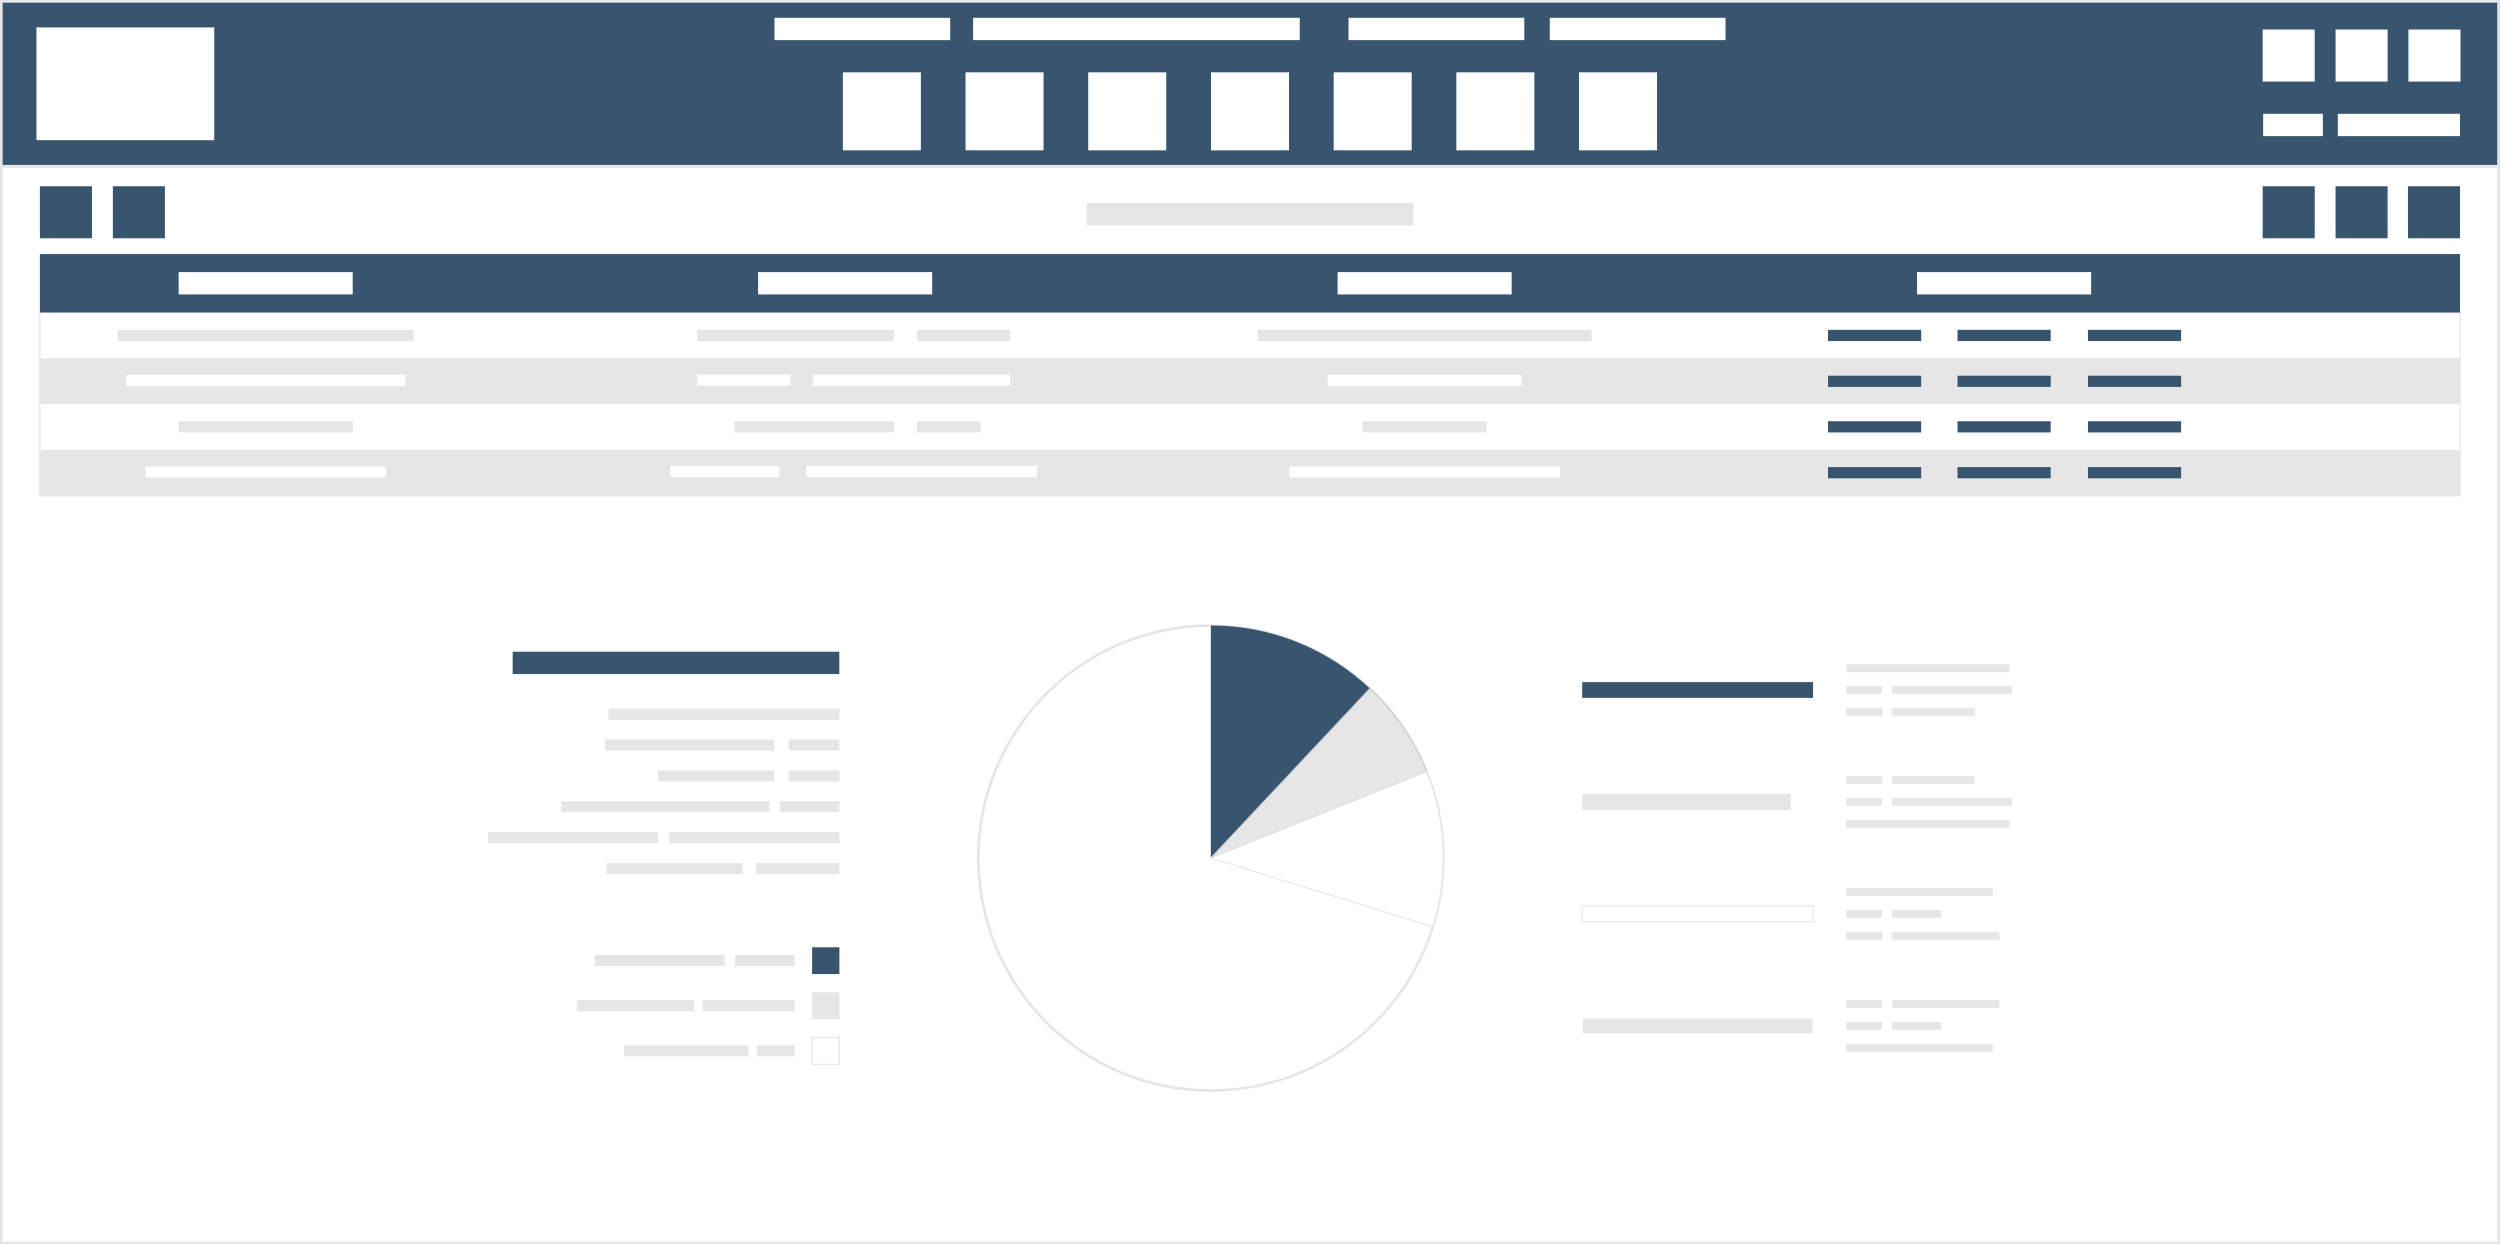 <svg xmlns="http://www.w3.org/2000/svg" width="615.066" height="306.112" viewBox="0 0 26757 13316" shape-rendering="geometricPrecision" text-rendering="geometricPrecision" image-rendering="optimizeQuality" fill-rule="evenodd" clip-rule="evenodd"><rect x="0" y="0" width="26757" height="13316" fill="#808080" stroke="none"/><defs><style><![CDATA[
    .str1 {stroke:#E6E6E6;stroke-width:13.91}
    .str0 {stroke:#E6E6E6;stroke-width:29.003}
    .str2 {stroke:#CCCCCC;stroke-width:12.528}
    .str3 {stroke:#E6E6E6;stroke-width:12.528}
    .str4 {stroke:white;stroke-width:12.528}
    .fil1 {fill:none}
    .fil2 {fill:#37556E}
    .fil3 {fill:#E6E6E6}
    .fil0 {fill:white}
   ]]></style></defs><g id="Layer_x0020_1"><path class="fil0 str0" d="M15 1779h26728v11523H15z"/><path class="fil1 str1" d="M427 3344h25902v1963H427z"/><path class="fil2 str0" d="M14 14h26728v1765H14z"/><path class="fil0" d="M390 293h1903v1207H390zM16900 774h835v835h-835zM15587 774h835v835h-835zM14274 774h835v835h-835zM12961 774h835v835h-835zM11647 774h835v835h-835zM10334 774h835v835h-835zM9021 774h835v835h-835zM8289 190h1881v239H8289zM10415 190h3496v239h-3496zM14433 190h1881v239h-1881zM16587 190h1881v239h-1881zM24217 316h557v557h-557zM24997 316h557v557h-557zM25777 316h557v557h-557zM24222 1218h639v239h-639zM25021 1218h1308v239h-1308z"/><path class="fil2" d="M427 2719h25902v625H427z"/><path class="fil3" d="M11630 2174h3496v239h-3496z"/><path class="fil2" d="M25772 1993h557v557h-557z"/><path class="fil0" d="M1912 2912h1863v239H1912zM8114 2912h1863v239H8114zM14316 2912h1863v239h-1863zM20518 2912h1863v239h-1863z"/><path class="fil3" d="M427 4816h25902v491H427zM427 3835h25902v491H427zM1261 3530h3166v120H1261z"/><path class="fil0" d="M1350 4012h2988v120H1350z"/><path class="fil3" d="M7462 3530h2108v120H7462zM9814 3530h997v120h-997z"/><path class="fil0" d="M8703 4008h2108v120H8703zM7462 4008h997v120h-997z"/><path class="fil2" d="M19565 3530h997v120h-997zM20951 3530h997v120h-997zM22347 3530h997v120h-997zM19565 4021h997v120h-997zM20951 4021h997v120h-997zM22347 4021h997v120h-997z"/><path class="fil3" d="M13461 3530h3573v120h-3573z"/><path class="fil0" d="M14210 4012h2074v120h-2074z"/><path class="fil3" d="M1910 4508h1867v120H1910z"/><path class="fil0" d="M1557 4991h2574v120H1557z"/><path class="fil3" d="M7860 4508h1710v120H7860zM9814 4508h682v120h-682z"/><path class="fil0" d="M8628 4986h2471v120H8628zM7174 4986h1168v120H7174z"/><path class="fil2" d="M19565 4508h997v120h-997zM20951 4508h997v120h-997zM22347 4508h997v120h-997zM19565 4999h997v120h-997zM20951 4999h997v120h-997zM22347 4999h997v120h-997z"/><path class="fil3" d="M14581 4508h1333v120h-1333z"/><path class="fil0" d="M13797 4991h2901v120h-2901z"/><g id="_1021329376"><path class="fil2" d="M24997 1993h557v557h-557zM24217 1993h557v557h-557z"/></g><g id="_1021344992"><circle class="fil1 str0" cx="12959" cy="9183" r="2488"/><path class="fil2" d="M14662 7369c-445-418-1044-675-1703-675v2489l1703-1814z"/><path class="fil3 str2" d="M12959 9183l1703-1814c265 249 472 552 607 890l-2310 924z"/><path class="fil0 str3" d="M12959 9183l2310-924c212 529 235 1115 67 1660l-2377-736z"/><g><path class="fil2" d="M5487 6975h3496v239H5487z"/><path class="fil3" d="M6512 7584h2471v118H6512zM8441 7914h542v118h-542zM8441 8245h542v118h-542zM8346 8575h638v118h-638zM7162 8906h1821v118H7162zM8093 9237h890v118h-890zM6492 9237h1456v118H6492zM5222 8906h1821v118H5222zM6005 8575h2230v118H6005zM7040 8245h1247v118H7040zM6475 7914h1811v118H6475z"/><path class="fil2" d="M8692 10138h292v287h-292z"/><path class="fil3" d="M8692 10621h292v287h-292z"/><path class="fil0 str3" d="M8692 11104h292v287h-292z"/><path class="fil3" d="M7867 10222h638v118h-638zM6366 10222h1389v118H6366zM7519 10705h986v118h-986zM6175 10705h1256v118H6175zM8103 11188h402v118h-402zM6679 11188h1332v118H6679z"/></g><g><path class="fil2" d="M16934 7300h2471v169h-2471z"/><path class="fil3" d="M19761 7110h1746.73v83.2H19761zM19761 7343h383.32v83.2H19761zM19761 7577h383.32v83.2H19761zM20253 7577h881.418v83.2H20253zM20254 7343h1280.11v83.2H20254zM16934 8499h2232v169h-2232zM19761 8776h1746.73v83.2H19761zM19761 8542h383.32v83.2H19761zM19761 8308h383.32v83.2H19761zM20253 8308h881.418v83.2H20253zM20254 8542h1280.11v83.2H20254z"/><path class="fil0 str3" d="M16934 9697h2471v169h-2471z"/><g><path class="fil3" d="M19761 9507h1567.12v83.2H19761zM19761 9740h383.32v83.2H19761zM19761 9974h383.32v83.2H19761zM20253 9974h1145.85v83.2H20253zM20254 9740h524.915v83.2H20254z"/></g><path class="fil3 str4" d="M16934 10896h2471v169h-2471z"/><g><path class="fil3" d="M19761 11173h1567.12v83.2H19761zM19761 10939h383.32v83.2H19761zM19761 10705h383.32v83.2H19761zM20253 10705h1145.85v83.2H20253zM20254 10939h524.915v83.2H20254z"/></g></g></g><g id="_1021373472"><path class="fil2" d="M1208 1993h557v557h-557zM427 1993h557v557H427z"/></g></g></svg>